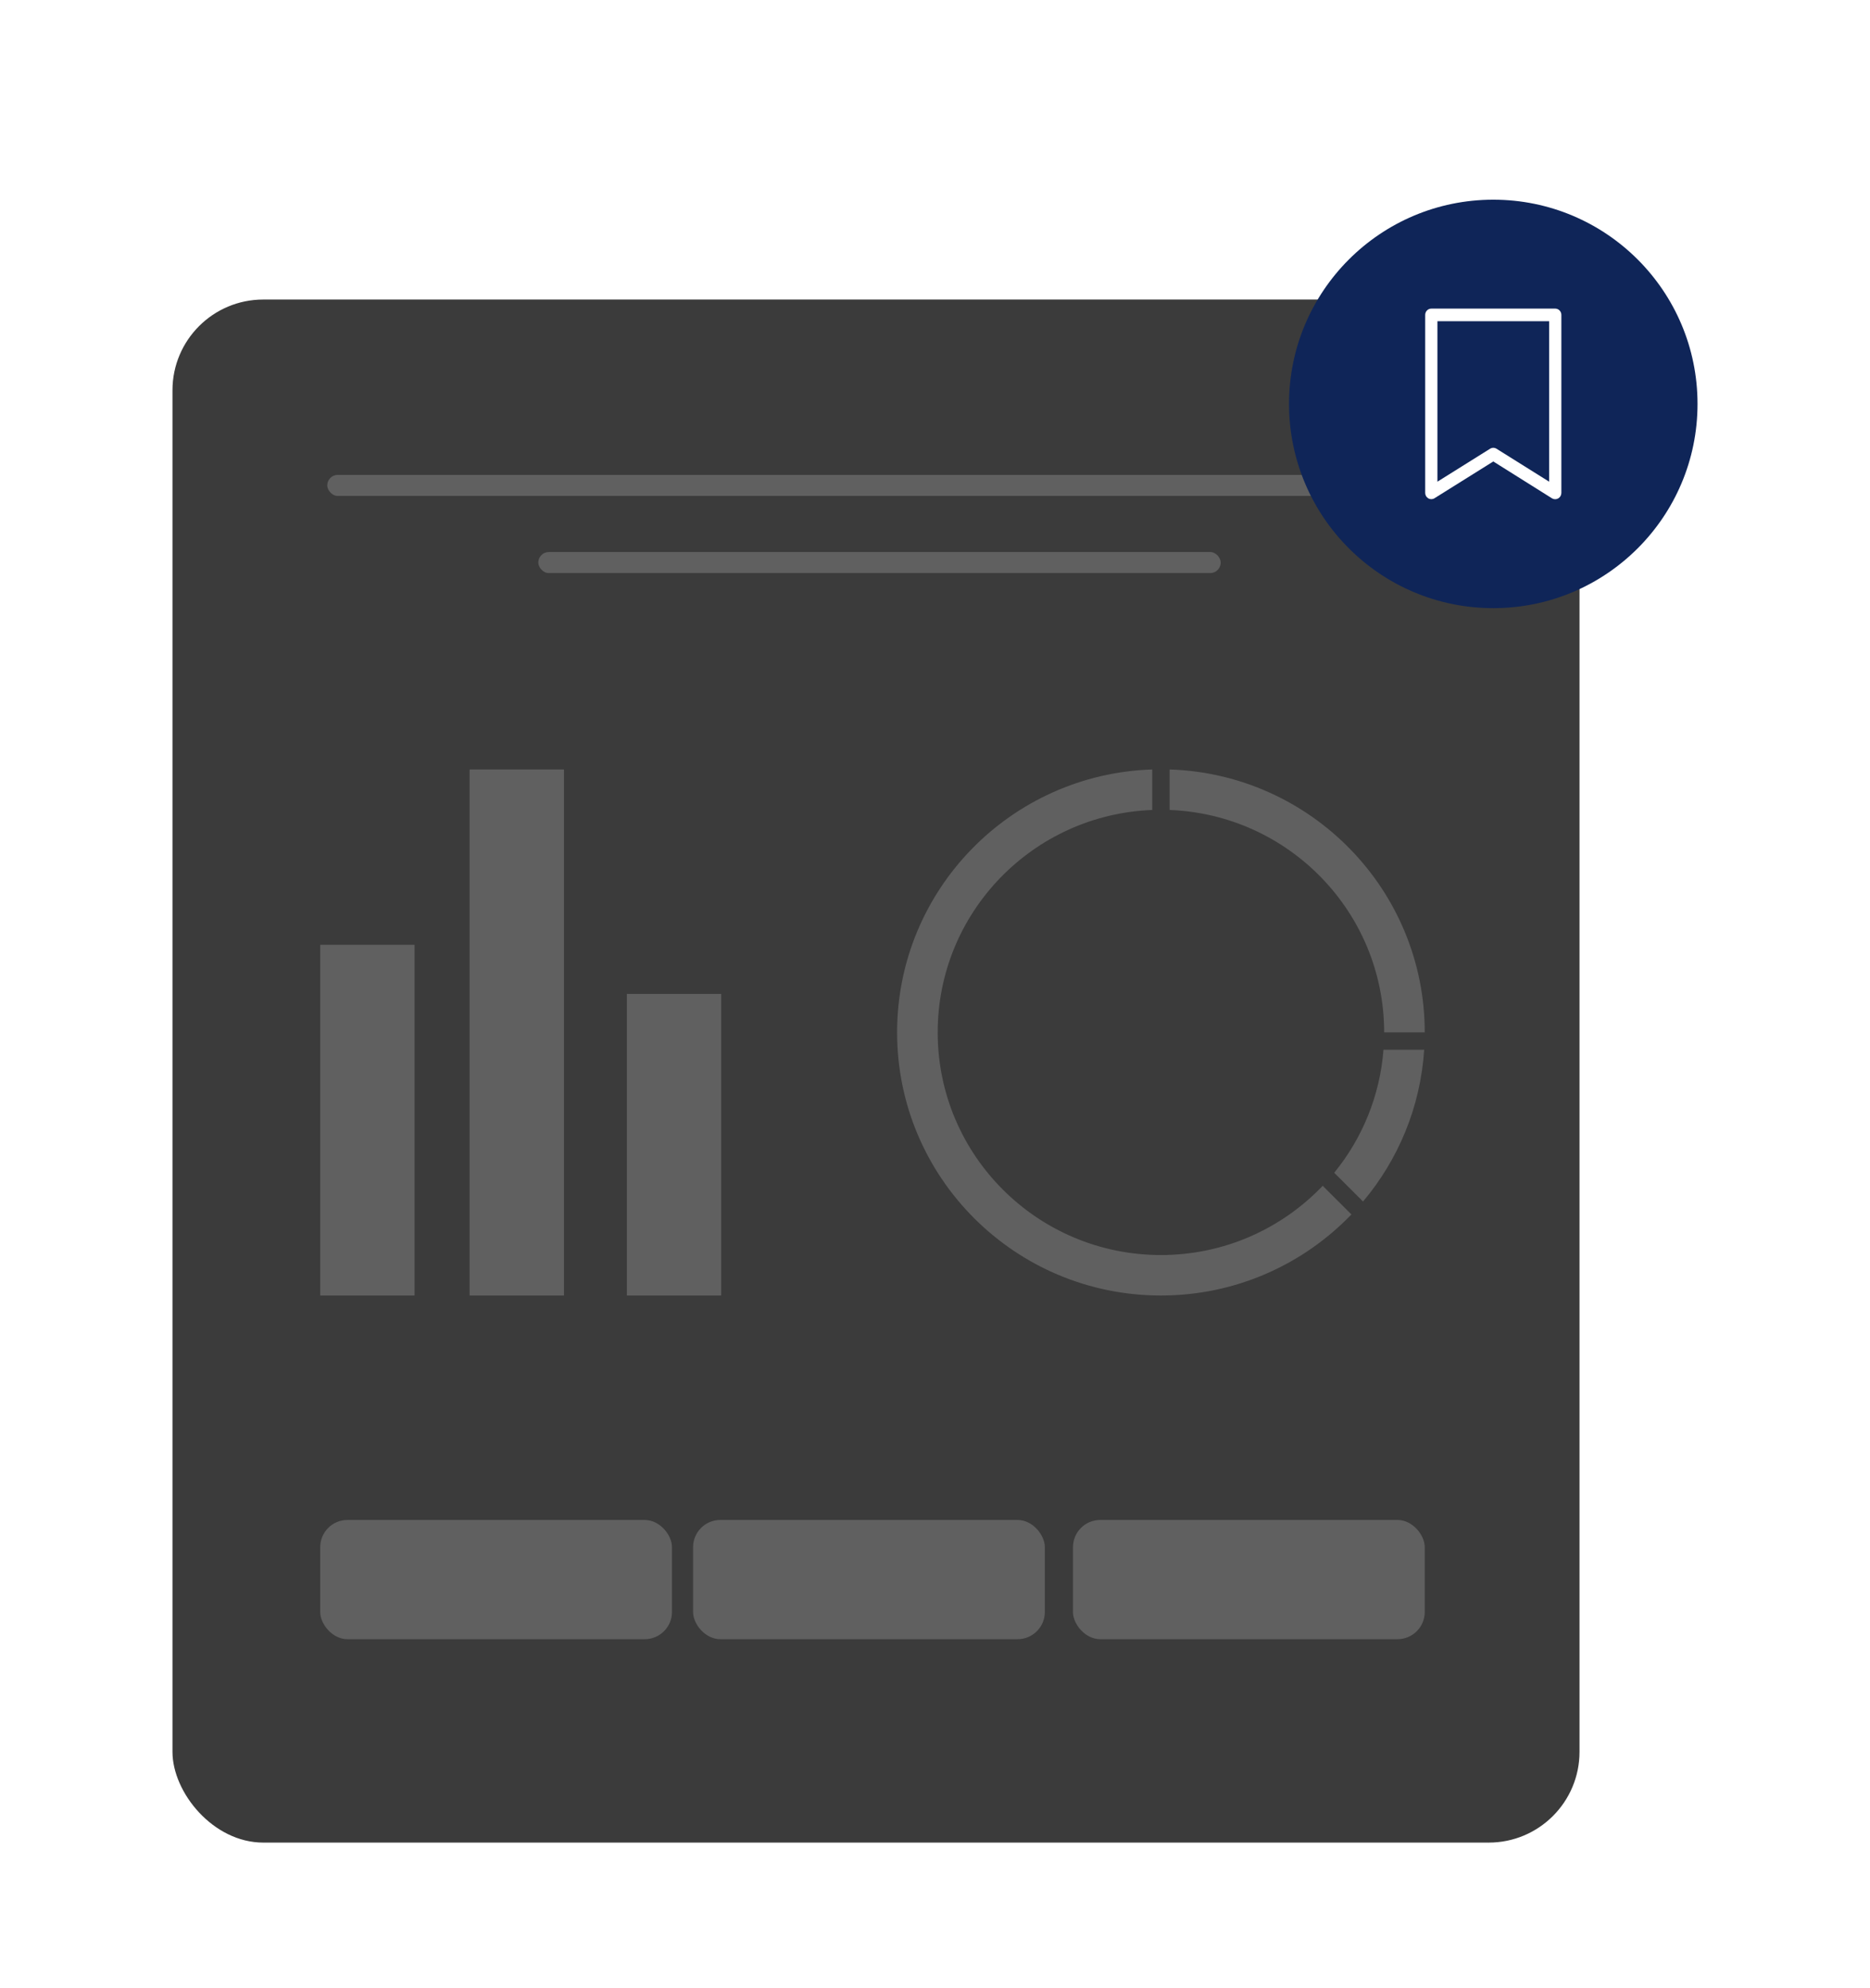 <?xml version="1.0" encoding="UTF-8"?>
<svg width="206px" height="219px" viewBox="0 0 206 219" version="1.1" xmlns="http://www.w3.org/2000/svg" xmlns:xlink="http://www.w3.org/1999/xlink">
    <title>BDB4CD6E-ADD0-41C4-A3CF-18E38F99909C@1.5x</title>
    <defs>
        <filter x="-15.2%" y="-14.1%" width="130.4%" height="128.2%" filterUnits="objectBoundingBox" id="filter-1">
            <feOffset dx="0" dy="3" in="SourceAlpha" result="shadowOffsetOuter1"></feOffset>
            <feGaussianBlur stdDeviation="5" in="shadowOffsetOuter1" result="shadowBlurOuter1"></feGaussianBlur>
            <feColorMatrix values="0 0 0 0 0   0 0 0 0 0   0 0 0 0 0  0 0 0 0.079 0" type="matrix" in="shadowBlurOuter1" result="shadowMatrixOuter1"></feColorMatrix>
            <feMerge>
                <feMergeNode in="shadowMatrixOuter1"></feMergeNode>
                <feMergeNode in="SourceGraphic"></feMergeNode>
            </feMerge>
        </filter>
    </defs>
    <g id="Page-1" stroke="none" stroke-width="1" fill="none" fill-rule="evenodd">
        <g id="2.1-A/-Dark-Mode-/-מסך-הסבר-v2" transform="translate(-84, -519)">
            <g id="Group-18" filter="url(#filter-1)" transform="translate(103, 538)">
                <g id="Group-2">
                    <rect id="Rectangle-Copy-10" fill="#3B3B3B" x="0" y="11" width="155" height="170" rx="10"></rect>
                    <rect id="Rectangle-Copy-11" fill="#606060" x="17.05" y="30.318" width="121.675" height="2.318" rx="1.159"></rect>
                    <rect id="Rectangle-Copy-18" fill="#606060" x="40.3" y="38.818" width="75.175" height="2.318" rx="1.159"></rect>
                    <rect id="Rectangle-Copy-8" fill="#606060" x="99.2" y="145.455" width="38.75" height="13.136" rx="3"></rect>
                    <rect id="Rectangle-Copy-8" fill="#606060" x="57.35" y="145.455" width="38.75" height="13.136" rx="3"></rect>
                    <rect id="Rectangle-Copy-8" fill="#606060" x="16.275" y="145.455" width="38.75" height="13.136" rx="3"></rect>
                    <path d="M107.929,62.773 L107.929,67.235 C94.792,67.737 84.296,78.517 84.296,91.742 C84.296,105.287 95.306,116.268 108.888,116.268 C115.902,116.268 122.23,113.339 126.71,108.641 L129.873,111.795 C124.583,117.3 117.136,120.727 108.888,120.727 C92.837,120.727 79.825,107.75 79.825,91.742 C79.825,76.054 92.322,63.277 107.929,62.773 Z M137.888,93.653 C137.474,100 135.012,105.789 131.154,110.371 L127.978,107.204 C131.04,103.448 133.01,98.77 133.405,93.653 L137.888,93.653 Z M109.846,62.773 C125.453,63.277 137.95,76.054 137.95,91.742 L133.479,91.742 C133.479,78.517 122.983,67.737 109.846,67.235 L109.846,62.773 Z" id="Combined-Shape-Copy-2" fill="#606060" fill-rule="nonzero"></path>
                    <rect id="Rectangle-Copy-13" fill="#606060" x="16.275" y="82.091" width="10.394" height="38.636"></rect>
                    <rect id="Rectangle-Copy-15" fill="#606060" x="32.732" y="62.773" width="10.394" height="57.955"></rect>
                    <rect id="Rectangle-Copy-17" fill="#606060" x="50.056" y="87.5" width="10.394" height="33.227"></rect>
                    <g id="Group-3" transform="translate(123, 0)">
                        <circle id="Oval" fill="#0F2558" cx="22.5" cy="22.5" r="22.5"></circle>
                        <g id="Icon/more-Copy-3" transform="translate(14.362, 12.447)" fill="#FFFFFF" fill-rule="nonzero">
                            <path d="M14.478,10.055 L18.531,3.576 C18.661,3.369 18.666,3.109 18.543,2.897 C18.421,2.685 18.19,2.553 17.94,2.553 L-1.669,2.553 C-2.051,2.553 -2.362,2.855 -2.362,3.226 L-2.362,16.88 C-2.362,17.252 -2.051,17.553 -1.669,17.553 L17.94,17.553 C18.19,17.553 18.421,17.423 18.545,17.212 C18.669,17.001 18.669,16.741 18.545,16.53 L14.478,10.055 Z M-0.975,16.207 L-0.975,3.899 L16.706,3.899 L13.073,9.705 C12.94,9.921 12.94,10.19 13.073,10.405 L16.706,16.207 L-0.975,16.207 Z" id="Shape" transform="translate(8.138, 10.053) scale(-1, 1) rotate(-270) translate(-8.138, -10.053) "></path>
                        </g>
                    </g>
                </g>
            </g>
        </g>
    </g>
</svg>